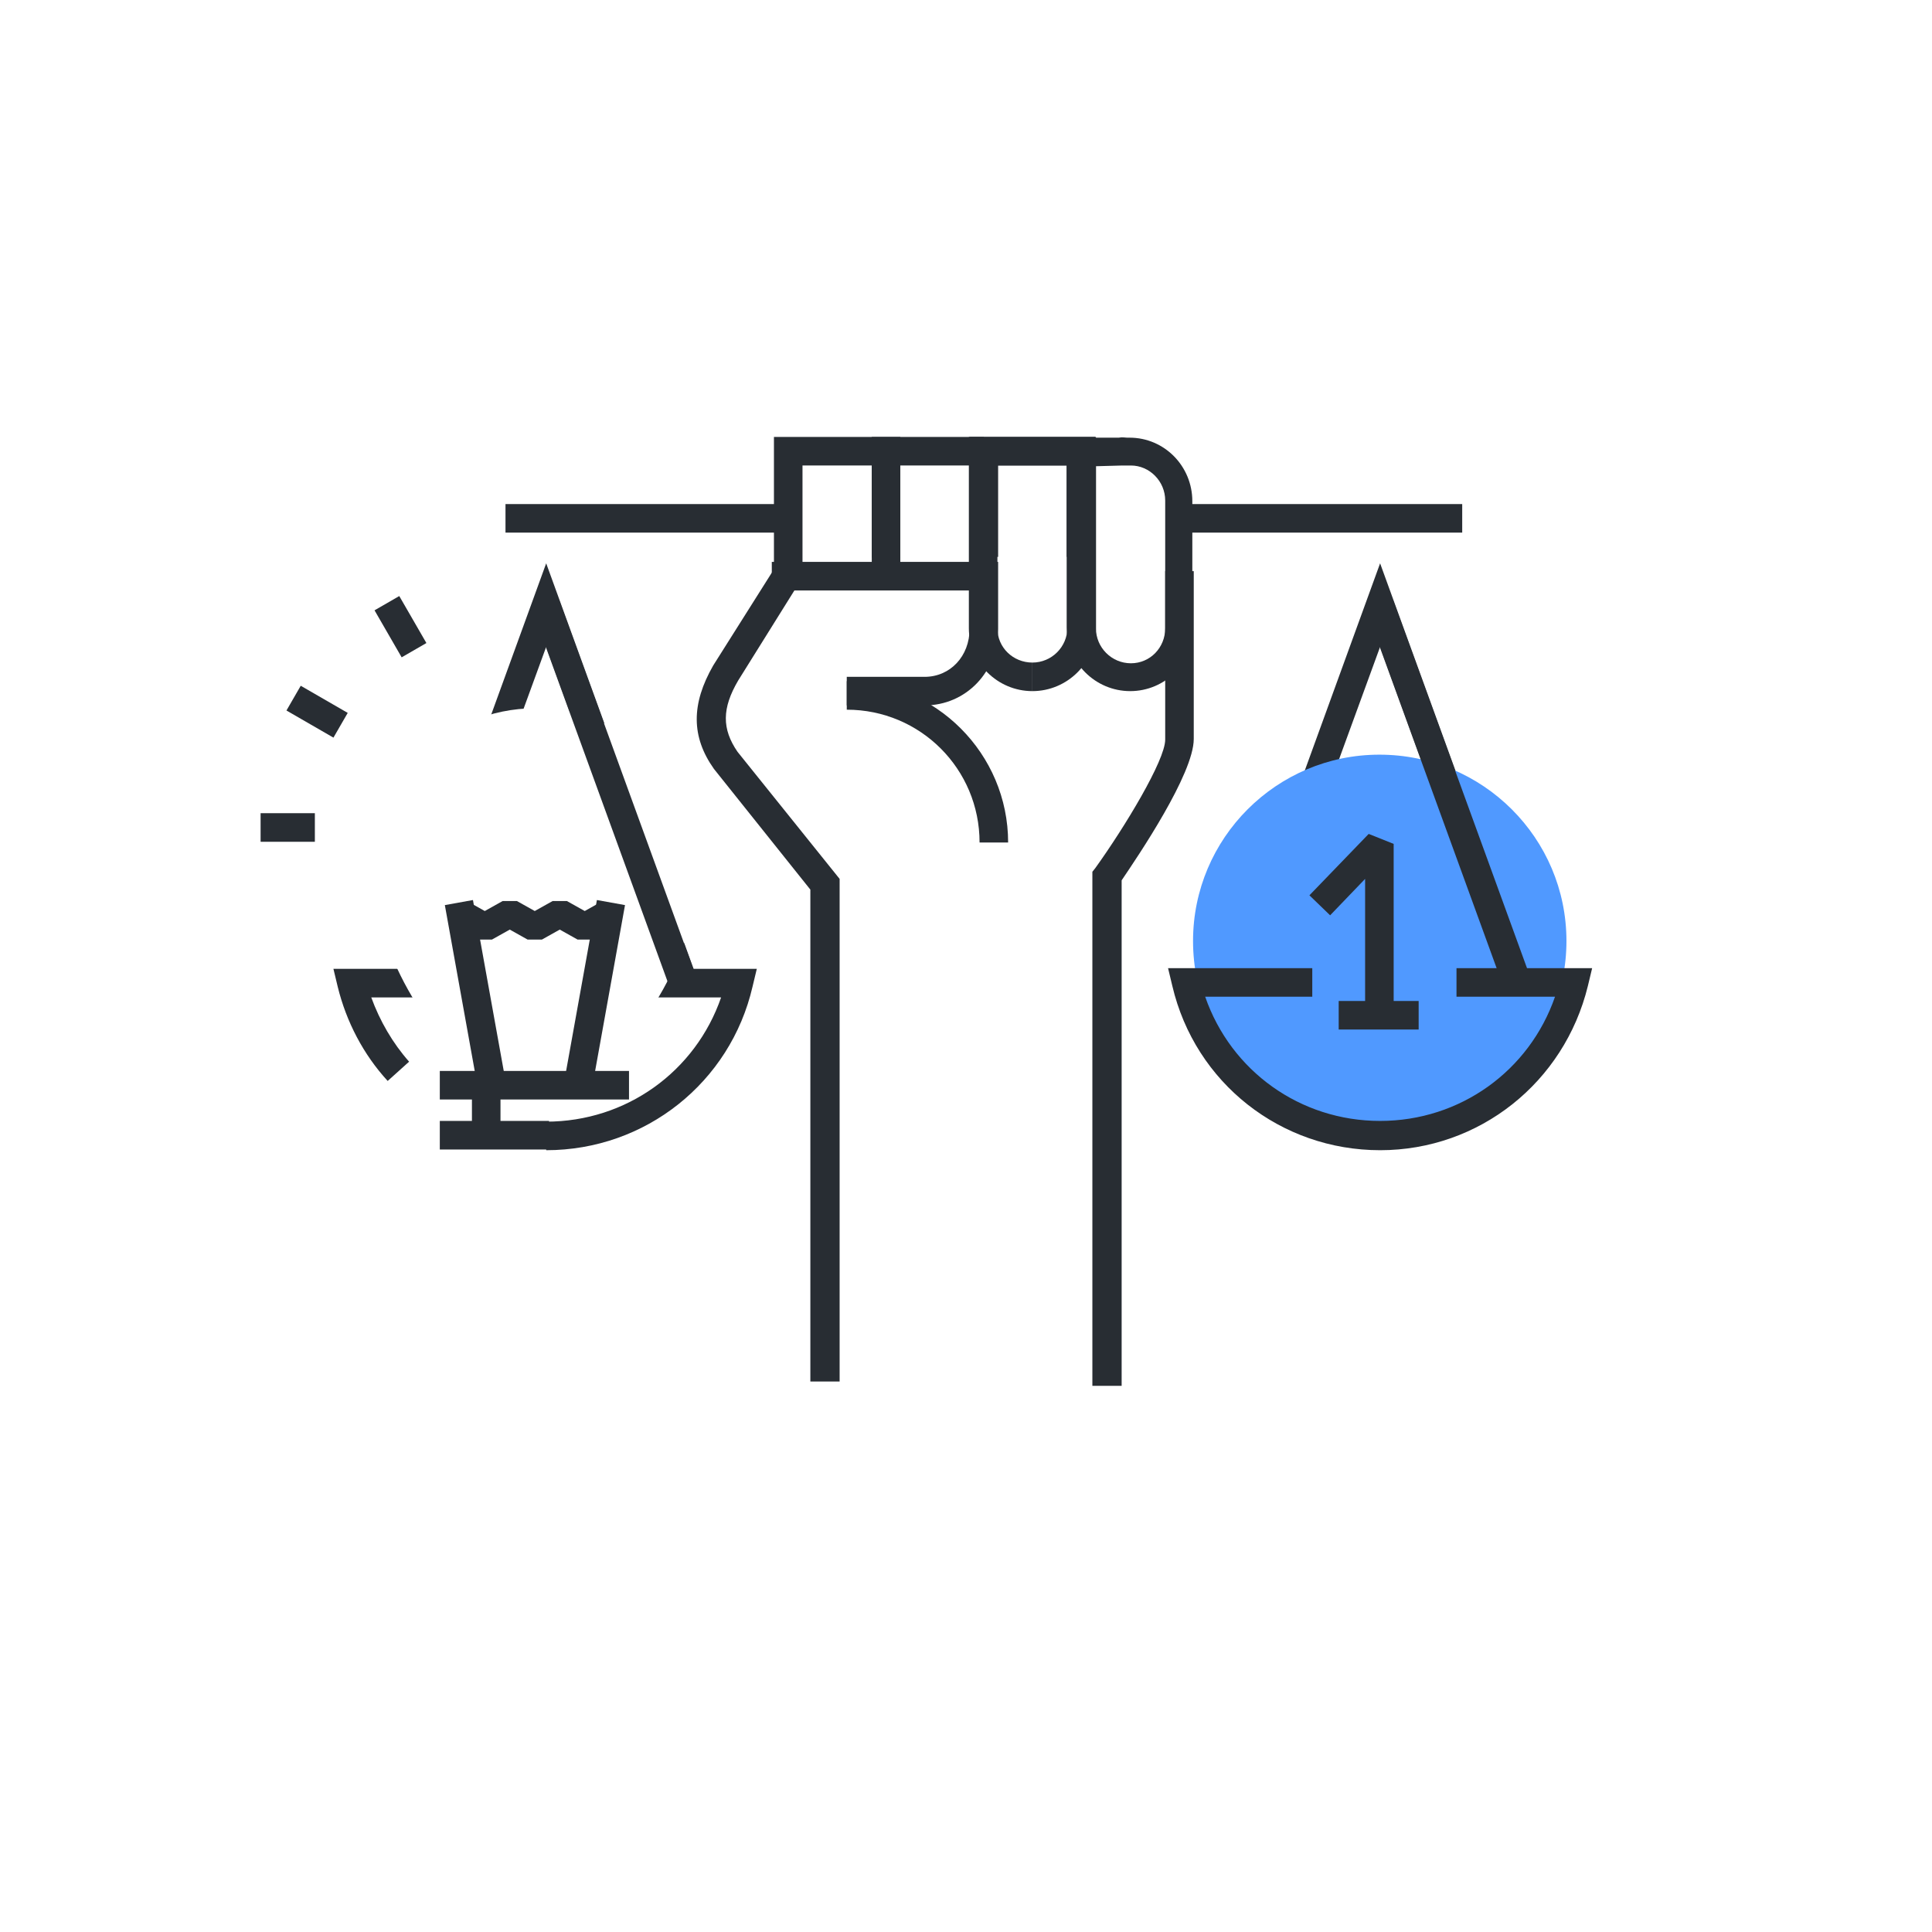<svg xmlns="http://www.w3.org/2000/svg" viewBox="0 0 270.6 270.6" xml:space="preserve"><path fill="#ffffff" d="M0 0h270.6v270.6H0z"/><path fill="#282D33" d="m210.8 138.8-17.5-48.2-17.6 48.2-3.7-1.3 21.3-58.6 21.3 58.6z"/><path fill="#5099FF" d="M219.4 131.8c0 14.4-11.7 26.1-26.2 26.1-14.4 0-26.1-11.7-26.1-26.1 0-14.4 11.7-26.1 26.1-26.1 14.5 0 26.2 11.7 26.2 26.1z"/><path fill="#282D33" d="M195.2 142.3h-4v-19.2l-4.9 5.1-2.9-2.8 8.3-8.6 3.5 1.4z"/><path fill="#282D33" d="M187.5 140.2h11.2v4h-11.2zM94 138.8 76.5 90.6l-17.6 48.2-3.7-1.3 21.3-58.6 21.3 58.6z"/><path fill="#282D33" d="M76.5 161.1v-4c11.2 0 20.9-7 24.5-17.4H52c1.2 3.3 3 6.4 5.3 9l-3 2.7c-3.4-3.7-5.8-8.3-7-13.2l-.6-2.5H106l-.6 2.5c-3.1 13.4-15 22.9-28.9 22.9zM193.3 161.1c-13.9 0-25.9-9.4-29.1-23l-.6-2.5h20.2v4h-15c3.6 10.4 13.3 17.4 24.5 17.4s20.9-7 24.5-17.4H204v-4h19l-.6 2.5c-3.3 13.5-15.2 23-29.1 23zM158.3 96.8c-4.9 0-8.9-4-8.9-8.9V61.3h7.3c.5-.1.9 0 1.2 0h.3c4.9 0 8.8 4 8.8 8.9V88c.2 4.8-3.8 8.8-8.7 8.8zm-4.8-31.5V88c0 2.7 2.2 4.9 4.9 4.9s4.8-2.2 4.8-4.9V70.1c0-2.7-2.2-4.9-4.8-4.9h-1.2l-3.7.1z"/><path fill="#282D33" d="M144.6 96.8v-4c2.7 0 4.9-2.2 4.9-4.9V65.2h-9.7V78h-4V61.2h17.7V88c0 4.8-4 8.8-8.9 8.8z"/><path fill="#282D33" d="M144.6 96.8c-4.9 0-8.9-4-8.9-8.8V61.2h17.7V78h-4V65.2h-9.7V88c0 2.7 2.2 4.8 4.9 4.8v4z"/><path fill="#282D33" d="M126.1 78.1h-4V61.2h15.7v4h-11.7z"/><path fill="#282D33" d="M112.4 80.5h-4V61.2h17.7v19.3h-4V65.2h-9.7z"/><path fill="#282D33" d="M117.5 193.5h-4v-68.9L100 107.7c-3.2-4.5-3.2-9.1-.1-14.5l8.9-14.1 3.4 2.1-8.8 14.1c-2.3 3.9-2.3 6.8-.1 10l14.3 17.8v70.4z"/><path fill="#282D33" d="M129.5 98.8h-10.9v-4h10.9c3.6 0 6.3-2.9 6.3-6.7v-5.4h-27.7v-4h31.7v9.4c0 6-4.5 10.7-10.3 10.7zM157 194.1h-4v-72l.4-.5c4.1-5.7 9.8-15.1 9.8-18V80h4v23.5c0 4.9-7.8 16.4-10.1 19.8v70.8zM70.8 70.6h39.6v4H70.8zM165.2 70.6h39.6v4h-39.6z"/><g><path fill="#282D33" d="M141.2 118h-4c0-10.3-8.3-18.6-18.6-18.6v-4c12.5 0 22.6 10.2 22.6 22.6z"/></g><g><path fill="#282D33" d="m195.132 84.085 19.42 53.375-3.758 1.368-19.42-53.375z"/></g><g><path fill="#FFF" d="M63.2 151.7h23.5c.2-2.2.7-5.1 2.1-7 8.7-11.1 9.2-21.8 9.2-22.5 0-12.7-10.3-23-23-23s-23 10.3-23 23c0 .8.5 11.4 9.2 22.5 1.3 1.9 1.8 4.8 2 7z"/><path fill="#282D33" d="m66.243 126.06 4.557 25.294-3.937.71-4.557-25.294zM83.604 126.06l3.936.709-4.556 25.294-3.937-.71z"/><path fill="#282D33" d="M82.9 131.6h-2l-2.5-1.4-2.5 1.4h-2l-2.5-1.4-2.5 1.4h-2l-3.5-2 2-3.4 2.5 1.4 2.5-1.4h2l2.5 1.4 2.5-1.4h2l2.5 1.4 2.5-1.4 2 3.4zM61.6 150h26.5v4H61.6zM61.6 157h15.3v4H61.6z"/><g><path fill="#282D33" d="M66.1 152.3h4v6.1h-4z"/></g></g><g><path fill="#282D33" d="m78.331 84.086 19.42 53.375-3.759 1.368-19.42-53.375z"/></g><g><path fill="#282D33" d="m55.923 83.483 3.799 6.583-3.465 2-3.799-6.583zM42.122 96.05l6.581 3.8-2 3.464-6.581-3.8zM36.5 113.9h7.6v4h-7.6z"/></g><g><path fill="#FFF" d="m214.684 94.713 3.464 2-3.8 6.581-3.464-2zM228.447 107.381l2 3.465-6.583 3.799-2-3.465zM226.5 125.2h7.6v4h-7.6z"/></g></svg>